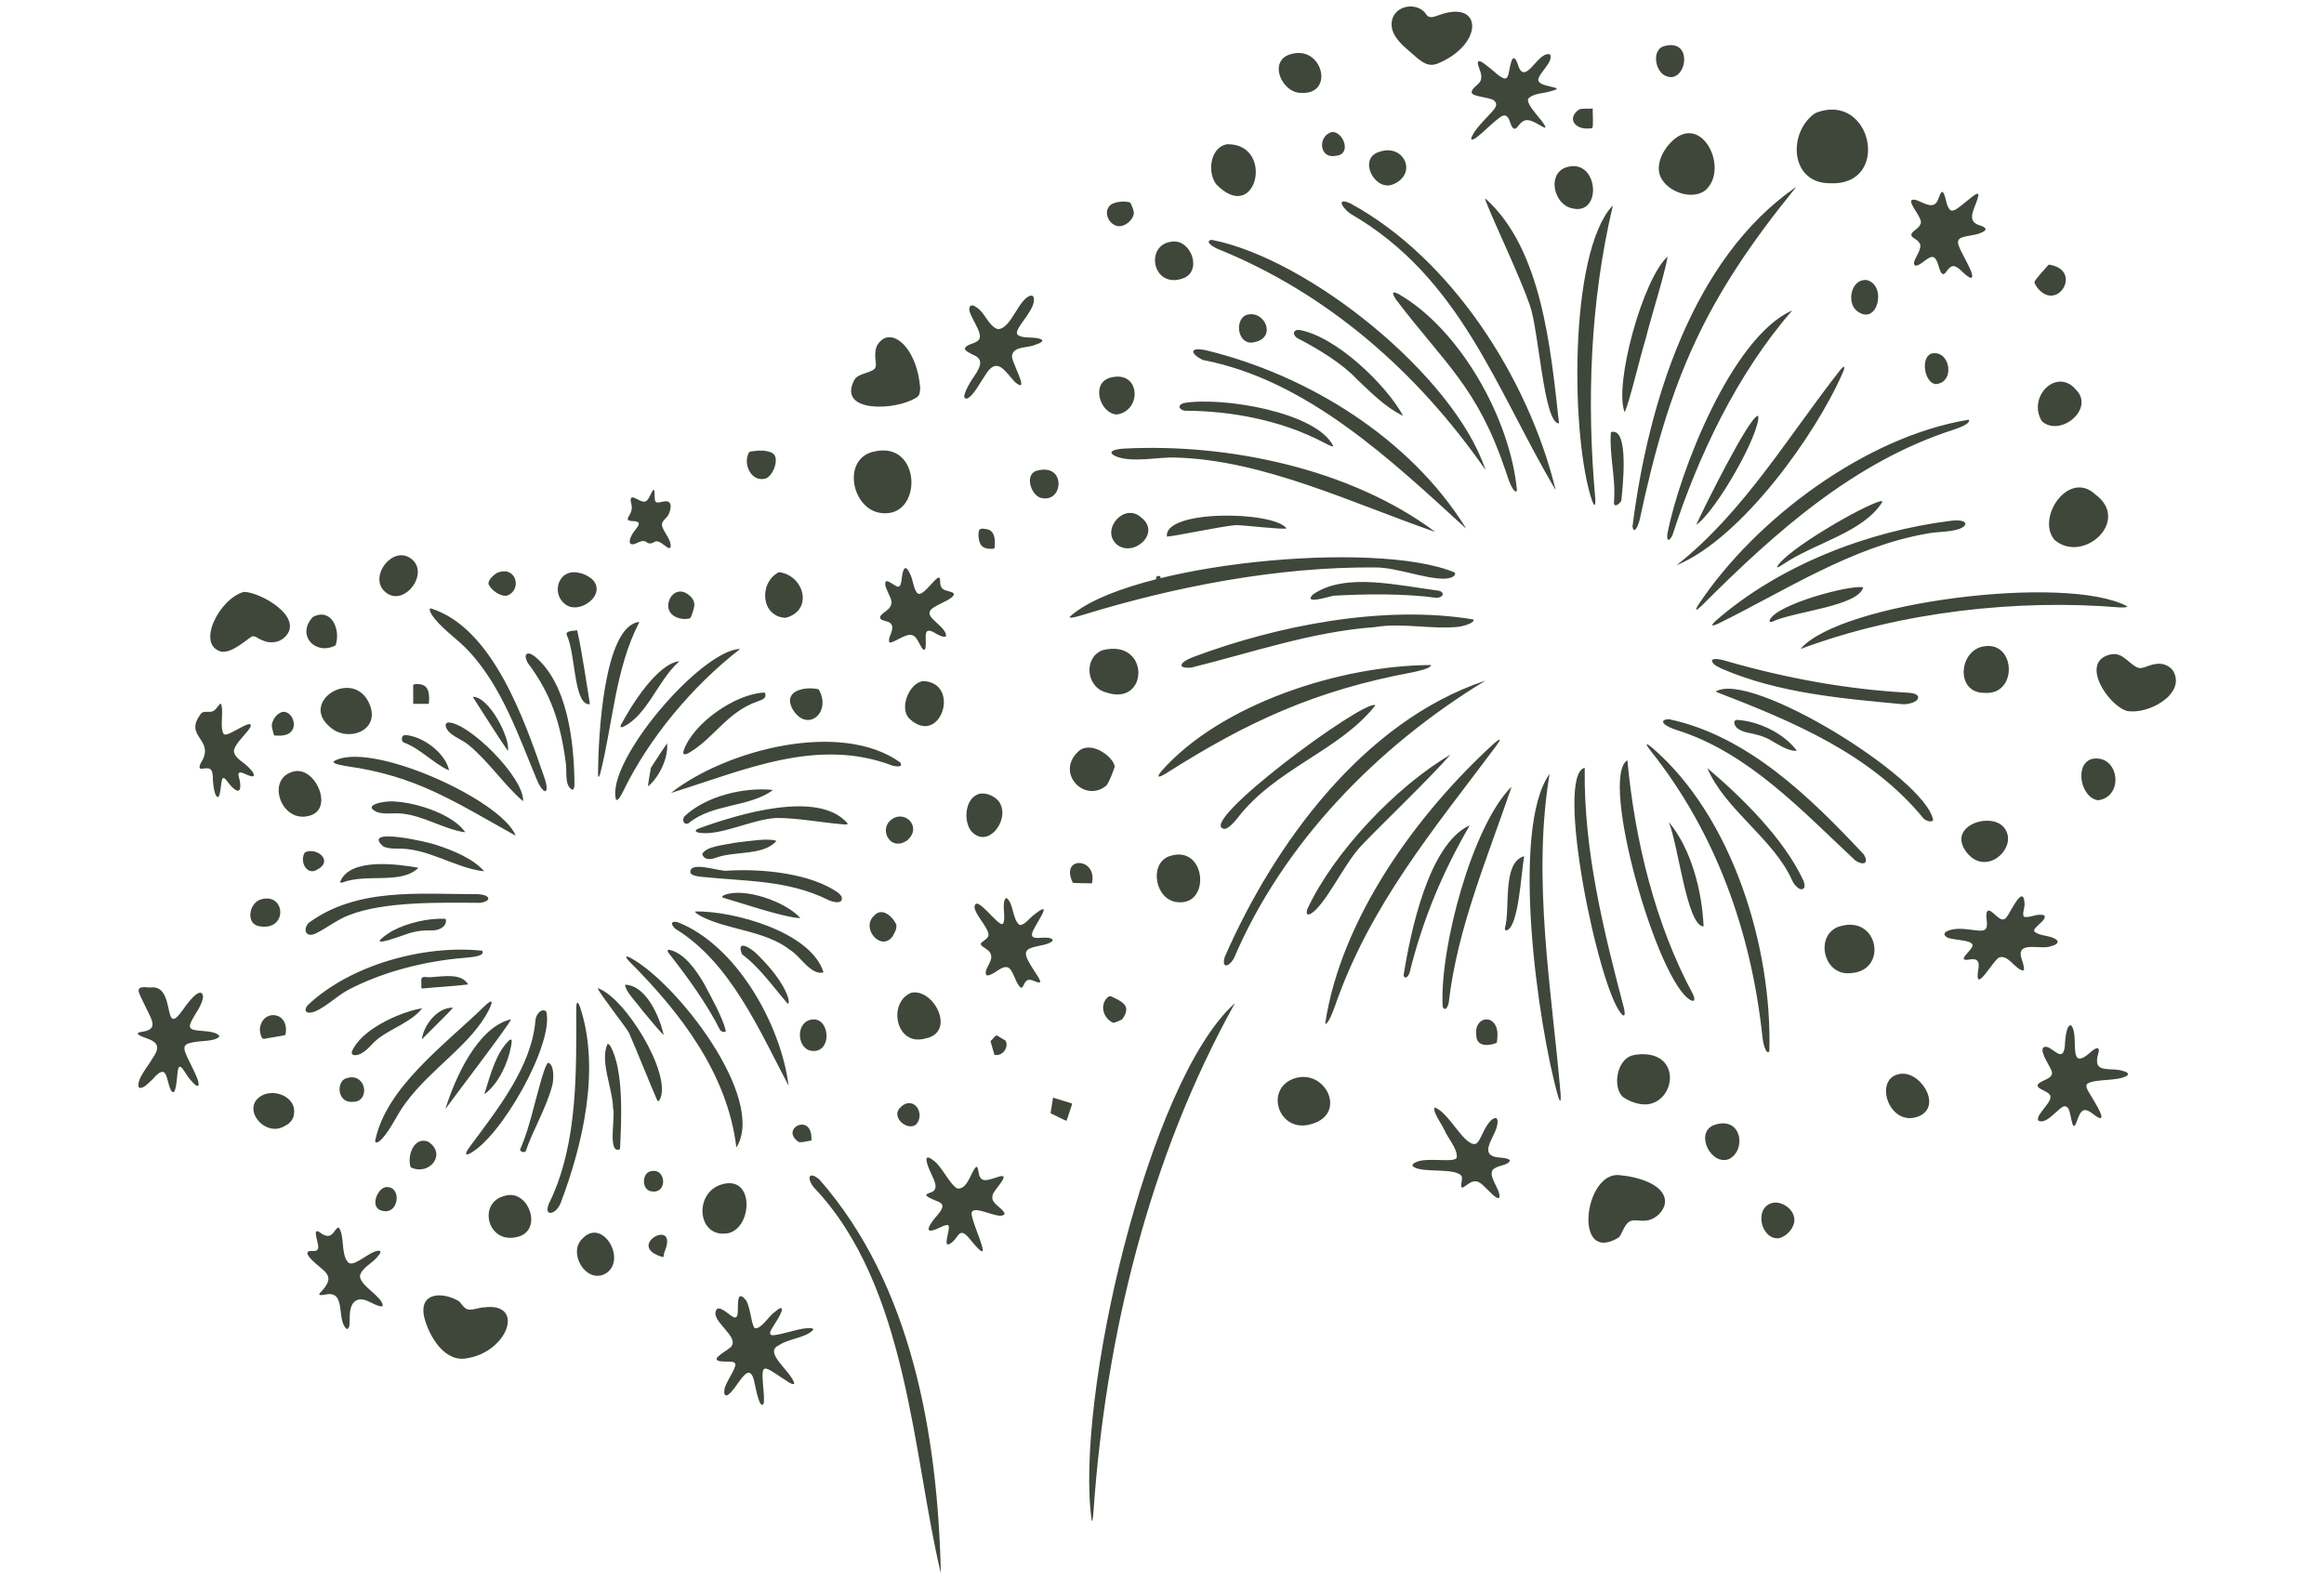 <svg xmlns="http://www.w3.org/2000/svg" xmlns:xlink="http://www.w3.org/1999/xlink" width="563" zoomAndPan="magnify" viewBox="0 0 422.25 287.25" height="383" preserveAspectRatio="xMidYMid meet" version="1.2"><defs><clipPath id="e06e8344bd"><path d="M 25 1 L 396 1 L 396 285.754 L 25 285.754 Z M 25 1 "/></clipPath></defs><g id="67beaf63ab"><g style="fill:#3e473a;fill-opacity:1;"><g transform="translate(209.157, 106.045)"><path style="stroke:none" d="M 1.344 -1.391 C 1.664 -1.391 1.781 -1.234 1.688 -0.922 C 1.645 -0.805 1.598 -0.691 1.547 -0.578 C 1.492 -0.484 1.422 -0.422 1.328 -0.391 C 1.234 -0.367 1.133 -0.379 1.031 -0.422 C 0.945 -0.453 0.898 -0.516 0.891 -0.609 C 0.879 -0.742 0.883 -0.879 0.906 -1.016 C 0.926 -1.273 1.07 -1.398 1.344 -1.391 Z M 1.344 -1.391 "/></g></g><g clip-rule="nonzero" clip-path="url(#e06e8344bd)"><path style=" stroke:none;fill-rule:nonzero;fill:#3e473a;fill-opacity:1;" d="M 224.305 182.359 L 224.305 182.426 C 208.754 210.441 200.844 242.992 198.664 274.879 C 198.574 275.906 198.473 276.48 198.363 276.383 C 195.203 254.531 208.531 196.555 224.305 182.359 Z M 147.832 215.742 C 165 233.66 165.883 264.848 170.918 285.77 L 170.941 285.746 C 170.355 260.859 165.66 233.418 148.859 214.324 C 147.023 212.781 146.48 213.965 147.84 215.742 Z M 196.805 111.723 C 213.527 106.582 232.238 102.953 249.992 103.117 C 253.781 103.145 258.785 105.156 262.324 105.164 C 263.719 105.137 264.512 104.637 264.363 104.145 L 264.328 104.043 C 250.016 97.977 204.891 102.375 194.316 112.125 C 194.426 112.48 196.152 111.906 196.805 111.723 Z M 332.52 33.301 C 343.672 33.809 340.164 16.617 330.008 20.48 L 329.742 20.605 C 324.785 24.086 325.203 33.34 332.512 33.301 Z M 269.77 123.723 C 247.73 131.125 231.539 153.277 222.523 173.906 C 221.926 175.934 223.176 175.852 224.168 174.199 C 233.082 153.242 250.25 135.641 269.785 123.75 L 269.785 123.723 Z M 221.047 45.148 C 241.109 53.211 257.41 67.465 269.82 85.277 L 269.871 85.293 C 264.152 68.266 237.816 47.02 220.113 43.574 C 218.996 43.832 219.938 44.574 221.047 45.148 Z M 87.902 237.574 C 86.949 237.625 85.715 238.184 84.906 237.918 C 84.32 237.715 83.945 237.051 83.52 236.598 L 83.355 236.441 C 80.406 234.68 76.027 234.805 77.086 239.395 C 77.973 242.859 80.816 247.73 84.988 246.797 C 92.402 245.527 95.438 236.566 87.895 237.582 Z M 245.324 38.816 C 265.371 50.359 271.773 70.688 282.59 88.957 L 282.629 88.957 C 277.641 68.633 263.629 46.859 245.301 36.938 C 242.945 35.895 243.59 37.496 245.324 38.816 Z M 201.945 82.238 C 201.902 82.648 203.082 83.18 204.5 83.383 C 207.402 83.766 210.734 83.062 213.605 83.148 C 229.512 83.574 245.711 91.453 260.664 96.625 L 260.68 96.594 C 245.367 85.199 223.219 80.527 204.223 81.52 C 203.547 81.562 201.988 81.695 201.945 82.238 Z M 297.895 94.547 C 303.395 68.633 309.797 54.363 326.277 34.074 L 326.277 34.016 C 307.434 47.043 299.414 73.457 296.609 95.684 C 296.852 97.035 297.469 96 297.895 94.547 Z M 218.586 65.422 C 237.562 69.059 252.93 83.781 266.324 96.008 L 266.34 95.973 C 256.285 79.699 237.688 68.199 219.336 63.703 C 218.629 63.527 217.086 63.25 216.832 63.77 C 216.633 64.145 217.395 64.887 218.586 65.422 Z M 294.305 213.547 C 287.789 212.754 285.762 229.957 294.098 224.883 L 294.289 224.68 C 294.98 223.605 295.348 221.793 296.852 221.77 C 297.754 221.711 298.805 222.07 300.031 221.566 C 301.359 221.043 302.602 219.59 302.508 218.238 C 302.434 215.176 297.359 213.805 294.297 213.555 Z M 146.445 241.371 C 144.594 241.555 142.281 242.488 140.414 242.648 C 139.246 242.523 140.43 241.238 141.031 240.152 C 141.633 239.211 142.117 238.242 142.074 237.883 C 141.891 237.359 141.129 238.152 140.754 238.426 C 139.719 239.094 138.301 241.582 137.156 241.363 L 137.059 241.281 C 136.398 240.285 136.309 236.934 135.297 235.996 C 133.602 234.195 134.262 238.207 133.961 239.02 C 133.719 239.762 133.16 239.336 132.324 238.703 C 131.551 238.094 130.723 237.582 130.305 237.84 C 128.52 239.887 134.871 242.992 132.66 244.895 C 131.551 245.82 128.227 247.414 131.832 247.422 C 132.434 247.48 133.32 247.266 133.621 247.863 C 133.668 248.965 131.551 251.527 131.609 252.73 C 131.551 253.148 131.59 253.641 132.066 253.566 C 133.879 252.855 136.156 246.039 137.176 251.66 C 137.316 252.355 138.059 256.152 138.695 255.133 C 139.137 254.348 138.16 249.594 138.742 248.84 C 138.977 248.582 139.285 248.715 139.621 248.848 C 140.422 249.234 141.312 249.895 142.133 250.426 C 142.734 250.742 144 251.863 144.32 251.41 C 143.777 249.168 138.609 245.785 141.508 244.469 C 143.199 243.25 146.539 243.117 147.773 241.613 C 147.699 241.281 147.238 241.34 146.457 241.379 Z M 299.906 136.426 C 311.863 151.465 318.191 169.492 320.211 188.352 C 320.312 189.203 320.469 190.148 320.828 190.824 C 321.035 191.098 321.078 191.297 321.395 191.133 L 321.473 191.055 C 322.012 172.094 314.785 148.445 300.199 135.891 C 298.848 134.789 298.945 135.191 299.906 136.426 Z M 281.539 140.75 L 281.512 140.672 C 274.426 150.715 279.383 186.148 283.082 199.191 C 283.5 200.504 283.633 200.18 283.547 198.758 C 281.961 180.191 278.34 159.887 281.527 140.75 Z M 271.473 135.082 C 257.316 147.977 243.648 166.953 240.77 186.023 L 240.828 186.051 C 241.43 185.941 242.164 183.82 242.504 182.961 C 248.863 164.477 260.547 150.672 271.805 135.598 C 272.742 134.312 272.789 133.957 271.473 135.082 Z M 386.484 110.172 C 375.41 104.262 334.414 109.453 327.172 117.891 L 327.254 117.891 C 345.488 111.105 366.73 108.844 385.133 110.379 C 386.016 110.414 386.523 110.355 386.484 110.172 Z M 308.676 109.738 C 307.766 111.195 308.176 111.039 309.277 109.969 C 322.613 96.641 336.844 83.922 354.969 78.074 C 355.746 77.824 358.051 77.004 357.734 76.336 L 357.664 76.277 C 339.09 79.309 319.043 94.195 308.684 109.746 Z M 257.629 10.656 C 259.129 11.852 260.113 12.125 261.699 11.34 C 269.594 7.77 269.242 0 261.656 2.672 C 260.449 3.07 259.648 3.555 258.961 2.379 L 258.805 2.188 C 256.941 0.301 253.289 1.152 252.879 3.879 C 252.426 6.801 255.691 8.871 257.617 10.656 Z M 166.559 72.207 C 167.16 71.855 167.137 71.129 167.195 70.527 C 167.043 68.77 166.727 67.191 166.008 65.473 C 164.414 61.691 161.25 59.762 159.398 62.699 C 158.973 63.484 158.949 64.719 159.141 66.055 C 159.164 66.441 159.117 66.758 158.922 67 C 158.23 67.75 156.027 67.891 155.387 68.809 L 155.234 69.02 C 151.98 75.102 162.914 74.66 166.551 72.199 Z M 385.965 194.688 C 383.43 193.734 379.922 195.48 381.324 191.121 C 381.441 190.148 380.852 190.422 380.184 190.906 C 375.41 195.312 377.855 188.504 376.41 186.457 L 376.32 186.375 C 376.078 186.215 375.91 186.418 375.766 186.656 C 375.434 187.227 375.234 188.562 375.184 189.738 C 375.117 190.938 374.84 191.707 374.242 191.539 C 373.34 191.406 372.035 189.645 371.188 190.422 C 370.676 191.375 372.664 193.992 372.828 194.828 C 372.957 195.906 371.52 196.156 370.801 196.633 C 368.984 197.617 371.828 198.109 372.363 198.867 C 373.449 199.938 369.699 202.566 370.344 203.625 C 371.453 204.258 372.812 202.723 373.766 201.938 C 374.551 201.188 375.148 200.754 375.594 201.223 C 376.309 201.512 376.387 206.012 377.18 204.176 C 377.469 203.523 377.688 202.547 378.203 202.004 C 378.746 201.371 379.633 201.898 380.465 202.555 C 381.801 203.633 382.094 203.215 381.566 202.105 C 381.043 200.871 380.023 199.367 379.398 198.266 C 379.055 197.633 378.957 197.199 379.273 196.922 C 380.727 195.988 384.707 196.547 386.449 195.48 C 386.934 195.121 386.375 194.805 385.965 194.68 Z M 214.688 121.004 C 214.812 121.285 215.508 121.402 216.449 121.312 C 227.523 118.582 238.297 114.801 249.758 113.961 C 254.797 113.109 260.039 114.434 265.09 113.895 C 266.582 113.641 267.852 113.066 267.727 112.648 L 267.691 112.566 C 251.375 109.844 231.965 113.699 216.773 119.402 C 216.082 119.684 214.504 120.352 214.688 120.996 Z M 40.324 118.441 C 42.203 118.598 44.43 116.523 45.773 115.652 C 46.465 115.488 46.824 116.07 47.801 116.406 C 48.93 116.922 50.555 116.84 51.566 115.938 L 51.801 115.73 C 55.336 112.141 47.277 107.551 44.289 107.559 C 39.805 108.809 35.492 117.332 40.324 118.441 Z M 394.93 122.07 C 394.488 121.305 393.609 120.754 392.727 120.645 C 391.047 120.41 389.703 121.496 388.703 121.402 C 387.066 121.043 385.84 118.523 383.703 118.891 L 383.414 118.934 C 377.77 120.277 383.035 128.195 386.434 129.191 C 390.238 129.926 397.098 126.203 394.93 122.078 Z M 372.504 171.977 C 373.746 171.719 374.492 171.07 373.121 170.469 C 372.105 169.977 370.535 170.051 369.668 169.309 C 369.324 168.934 370.035 168.422 370.734 167.73 C 371.777 166.805 371.812 166.188 370.711 166.227 C 369.844 166.16 368.539 166.844 367.754 166.594 L 367.672 166.52 C 367.438 165.793 367.871 165.109 367.848 164.207 C 367.656 160.461 365.293 165.785 364.633 166.594 C 363.559 168.23 362.141 165.242 361.195 165.484 C 360.613 165.926 361.078 167.305 361.004 168.016 C 361.004 169.301 360.043 169.215 358.441 168.992 C 356.73 168.766 355.07 168.582 353.75 169.223 C 353.234 169.457 353.125 169.883 353.566 170.184 C 354.117 170.918 358.527 170.66 358.391 171.828 C 358.301 172.746 355.254 174.801 357.809 174.363 C 359.293 174.09 359.762 174.691 359.41 176.344 C 358.699 181.051 362.305 174.105 363.348 173.949 C 364.934 173.582 366.035 175.977 367.473 176.352 C 367.949 176.434 367.723 175.551 367.406 174.539 C 365.988 170.785 370.609 172.629 372.504 171.988 Z M 289.281 91.035 C 289.707 92.129 289.918 91.977 289.848 90.602 C 288.246 72.883 288.93 54.781 293.02 37.457 L 292.996 37.371 C 284.977 45.918 285.395 79.758 289.281 91.035 Z M 260.016 120.91 L 259.988 120.852 C 243.59 120.887 221.809 127.906 211.016 140.133 C 210.059 141.324 210.457 141.375 211.758 140.605 C 226.633 131.152 238.984 125.453 256.684 122.164 C 257.602 121.953 259.82 121.512 260.016 120.902 Z M 35.125 187.125 C 33.941 186.758 34.676 185.73 35.523 184.246 C 36.328 183.055 36.938 181.699 36.887 180.977 C 36.441 178.953 33.715 182.777 33.172 183.578 C 29.359 188.938 32.137 178.812 27.328 179.449 L 27.121 179.449 C 24.125 179.098 25.219 180.297 26.363 182.785 C 27.664 185.48 28.922 187.141 25.551 187.535 C 24.375 187.793 25.336 188.195 26.746 188.727 C 29.215 189.555 28.789 190.789 27.637 192.434 C 26.871 193.844 24.785 196.09 25.203 197.598 C 25.945 198 26.797 196.965 27.789 196.062 C 30.395 193.016 30.176 196.09 30.969 197.949 C 31.996 199.969 32.152 195.613 32.254 194.953 C 32.504 192.199 33.672 195.305 34.59 196.215 C 35.309 197.039 35.941 197.715 36.094 197.09 C 36.211 195.914 33.641 191.891 33.516 190.68 C 33.363 189.723 34.34 189.539 35.168 189.395 C 36.434 189.094 39.098 189.312 39.891 188.32 C 39.141 187.176 36.395 187.492 35.125 187.117 Z M 158.773 82.07 L 158.473 82.137 C 152.988 83.672 154.801 92.469 159.957 93.203 C 167.738 94.414 167.586 79.918 158.773 82.07 Z M 348.887 40.77 C 348.734 41.637 346.543 42.262 347.527 43.121 C 348.043 43.488 348.754 43.832 348.895 44.531 C 349.094 45.543 347.543 47.305 347.77 48.012 C 347.918 48.262 348.07 48.355 348.395 48.211 C 349.488 47.879 351.098 45.668 351.781 47.262 C 352.273 47.785 352.492 50.668 353.492 49.555 C 354.688 47.77 355.254 48.129 356.855 49.68 C 357.59 50.348 358.215 50.715 358.316 50.332 C 358.609 49.297 355.672 45.09 355.754 44.031 C 355.789 43.281 356.379 43.148 357.215 42.945 C 358.309 42.711 359.719 42.621 360.629 41.91 C 360.988 41.57 360.57 41.27 359.945 41.027 C 357.047 40.309 358.75 38.031 359.285 36.18 C 359.844 34.477 358.895 35.293 357.406 36.488 C 356.223 37.445 355.113 38.457 354.527 38.246 L 354.379 38.18 C 353.586 37.539 353.617 35.969 353.125 35.086 C 352.816 34.508 352.543 35.168 352.215 36.043 C 351.457 38.398 349.539 36.77 348 36.305 C 345.566 35.93 349.789 39.793 348.895 40.762 Z M 355.812 96.176 C 356.746 95.859 357.258 95.383 357.047 95.031 L 356.98 94.941 C 356.555 94.473 355.164 94.531 354.371 94.648 C 339.297 96.535 323.258 102.758 311.758 112.789 C 310.648 113.816 311.023 113.875 312.34 113.25 C 324.316 107.359 336.418 99.371 350.012 96.984 C 351.906 96.594 353.992 96.734 355.812 96.168 Z M 186.863 172.488 C 187.848 171.871 189.734 171.887 190.797 171.285 C 191.055 171.125 191.363 170.977 191.238 170.711 C 190.188 169.832 187.113 171.219 187.539 169.582 C 187.723 168.441 191.773 163.172 188.082 166.07 C 187.016 166.855 186.379 167.898 185.414 168.098 L 185.27 168.082 C 184.07 167.27 184.145 164.758 183.27 163.582 C 183.094 163.34 182.918 163.098 182.684 163.289 C 181.934 164.273 182.875 166.945 182.207 167.879 C 181.398 168.547 177.234 162.207 177.059 164.875 C 177.141 166.102 179.328 168.332 179.562 169.598 C 179.855 170.566 178.492 170.926 178.176 171.492 C 178.27 171.969 178.852 172.16 179.227 172.488 C 180.078 173.004 180.363 173.848 179.871 174.789 C 179.629 175.523 178.793 176.453 179.219 177.195 C 179.445 177.371 180.004 177.152 180.664 176.762 C 183.176 174.992 183.492 175.516 184.629 178.262 C 186.215 181.383 185.586 177.477 187.406 178.105 C 187.918 178.18 188.469 178.656 188.969 178.496 C 189.359 178.219 186.922 175.293 186.473 173.781 C 186.305 173.203 186.422 172.789 186.863 172.496 Z M 373.266 98.07 L 373.438 98.234 C 378.605 102.391 387.152 94.648 380.742 89.883 C 375.918 85.266 369.902 94.047 373.266 98.078 Z M 267.383 16.867 C 267.633 17.559 270.43 17.66 271.348 18.184 C 272.605 19.094 271.188 20.113 270.152 21.324 C 268.992 22.551 267.867 23.742 267.352 24.988 C 267.234 25.328 267.352 25.395 267.59 25.355 C 268.5 25.172 271.73 21.625 272.977 21.062 C 273.352 20.906 273.66 20.973 273.91 21.281 C 274.434 21.742 274.57 23.934 275.52 23.27 C 275.961 22.801 276.355 22.117 277.031 21.898 C 278.258 21.398 280.668 23.566 280.793 23.152 C 280.719 22.207 277.238 19.16 277.648 17.969 C 278.543 16.91 280.57 16.992 281.812 16.559 C 285.27 15.672 278.832 16.016 279.543 14.238 C 279.828 13.145 282.23 11.141 281.652 9.949 L 281.57 9.871 C 279.336 9.262 277.004 16.148 275.711 11.508 C 275.395 10.641 275.027 10.266 274.695 10.906 C 273.699 13.695 274.66 15.914 271.023 12.625 C 269.77 11.652 268.477 10.457 268.508 11.543 C 268.652 12.402 269.312 13.41 269.102 14.32 C 268.984 15.414 267.34 15.805 267.406 16.859 Z M 311.75 125.652 L 311.809 125.727 C 325.77 131.117 339.93 137 349.547 148.801 C 350.363 149.371 351.023 149.395 351.238 149.027 C 349.938 141.441 318.074 121.762 311.75 125.66 Z M 302.066 32.766 C 303.629 35.117 307.785 36.379 309.996 34.461 L 310.156 34.285 C 314.059 30.18 308.984 20.273 303.578 25.879 C 301.867 27.617 300.516 30.594 302.066 32.766 Z M 181.742 219.555 C 180.93 218.797 180.031 218.246 180.355 217.227 C 180.289 216.512 183.645 213.379 181.781 213.746 C 180.914 213.941 179.895 214.457 178.953 214.449 C 178.184 214.434 177.918 213.773 177.809 213.098 C 177.691 212.355 177.586 211.785 177.25 212.152 C 176.301 213.266 175.789 216.051 174.039 215.992 L 173.871 215.934 C 172.477 215.117 170.992 211.727 169.523 210.828 C 167.711 209.398 168.254 211.344 169.223 213.34 C 169.797 214.598 170.664 216.219 169.062 216.711 C 168.781 216.852 168.219 216.918 168.297 217.262 C 170.105 218.762 172.887 218.027 169.957 221.234 C 168.996 222.41 167.93 223.988 169.555 223.555 C 170.367 223.344 171.25 222.703 172.086 222.602 C 173.086 222.492 171.301 226.258 172.293 226.148 C 174.289 225.434 173.988 222.359 176.301 225.266 C 180.891 230.957 177.141 223.672 176.598 220.992 C 175.906 218.371 180.891 221.402 182.156 220.859 C 182.844 220.684 182.426 220.164 181.758 219.566 Z M 302.227 131.336 L 302.301 131.453 C 302.652 131.938 303.969 132.453 304.77 132.703 C 317.742 136.801 327.547 147.469 337.078 156.348 C 338.57 157.375 339.648 156.863 338.613 155.246 C 328.883 144.855 317.508 133.707 303.262 130.699 C 302.434 130.699 302.008 130.969 302.227 131.336 Z M 295.105 183.379 C 291.352 169.148 287.723 154.492 287.93 139.656 L 287.887 139.531 C 282.48 141.031 290.359 179.355 294.555 184.195 C 295.125 184.871 295.316 184.547 295.098 183.379 Z M 295.691 138.277 L 295.641 138.172 C 290.559 141.426 301.148 178.555 307.176 181.742 C 307.926 182.125 308 181.668 307.617 180.707 C 300.75 167.996 297.043 152.707 295.691 138.27 Z M 272.074 204.152 C 272.289 202.539 271.082 203.223 270.512 204.043 C 269.504 205.277 268.953 207.297 268.285 207.766 L 268.141 207.848 C 266.074 208.465 263.16 201.93 260.648 201.262 C 260.281 202.039 261.883 204.168 262.418 205.309 C 263.043 206.836 264.98 208.906 264.652 210.418 C 264.043 211.379 259.129 210.199 257.191 211.227 C 256.867 211.379 256.449 211.66 256.75 211.988 C 258.461 213.23 263.961 212.152 265.48 213.598 C 265.914 214.207 265.215 215.344 265.621 215.836 C 266.18 215.711 266.914 214.875 267.582 214.734 C 268.184 214.523 268.77 214.809 269.242 215.191 C 270.363 216.203 271.98 218.098 272.367 217.672 C 272.984 216.445 269.754 213.273 271.574 212.305 C 272.309 211.762 274.051 211.754 274.359 210.859 C 273.785 210.242 272.066 210.477 271.238 210.102 C 268.992 209.156 271.949 206.16 272.066 204.152 Z M 65.387 231.926 C 65.645 230.406 67.664 229.562 68.547 228.418 C 69.109 227.793 69.457 227.219 68.664 227.285 C 66.906 227.527 64.184 230.473 63.207 229.348 C 61.891 227.828 62.664 224.504 61.539 223.062 L 61.445 223.062 C 60.988 223.262 60.703 224.004 60.27 224.312 C 59.711 224.84 58.875 224.531 58.266 224.055 C 56.297 222.602 58.301 226.426 57.707 227.074 C 57.355 227.535 56.531 227.199 56.055 227.402 C 55.578 227.727 56.039 228.195 56.312 228.586 C 58.684 231.215 61.488 231.539 58.102 234.996 C 57.758 235.504 58.441 235.348 59.344 235.211 C 62.992 234.594 61.047 240.152 63.059 241.531 C 63.676 241.273 63.465 240.254 63.543 239.652 C 63.508 237.59 63.992 236.59 64.945 236.223 C 66.211 235.781 67.473 236.875 68.707 237.273 C 69.176 237.434 69.484 237.434 69.551 237.273 C 69.434 235.57 65.578 233.777 65.395 231.949 Z M 334.273 67.34 C 324.883 79.301 316.805 93.086 304.695 102.652 L 304.68 102.691 C 316.379 97.828 329.859 79.133 334.84 67.656 C 335.324 66.449 335.125 66.324 334.266 67.332 Z M 275.562 89.238 L 275.621 89.156 C 274.445 76.195 265.32 59.863 254.098 53.422 C 252.82 52.77 252.91 53.363 253.672 54.473 C 262.652 66.281 268.402 70.297 273.566 85.586 C 273.984 86.82 274.336 88.105 275.012 89.023 C 275.234 89.23 275.285 89.406 275.555 89.238 Z M 302.945 97.027 C 302.809 98.312 303.246 98.527 303.871 97.242 C 308.527 82.84 315.621 67.941 325.559 56.5 L 325.559 56.441 C 314.652 61.332 305.148 85.633 302.945 97.027 Z M 166.711 107.809 L 166.594 107.707 C 165.926 106.789 165.918 105.512 165.418 104.438 C 164.238 101.699 163.914 104.312 163.773 105.59 C 163.68 105.973 163.629 106.633 163.121 106.625 C 162.547 106.488 161.145 105.203 160.883 105.746 C 160.711 106.457 161.094 106.992 161.352 107.676 C 161.852 108.852 162.402 109.543 161.492 110.598 C 161.066 111.07 160.008 111.613 159.91 112.141 C 159.809 112.707 160.852 112.809 161.293 112.984 C 161.961 113.184 162.246 113.734 162.07 114.445 C 161.984 115.16 161.367 115.945 161.562 116.672 C 161.91 117.215 164.559 115.004 165.676 115.41 C 166.344 115.547 166.742 116.363 167.16 117.148 C 167.602 118.039 168.02 118.406 168.152 117.73 C 168.445 115.953 167.379 113.383 170.297 115.277 C 171.051 115.68 171.758 115.871 171.883 115.57 C 171.949 114.484 170.258 113.332 169.531 112.551 C 169.113 112.125 168.73 111.656 168.945 111.09 C 169.305 110.188 171.934 109.41 172.918 108.543 C 173.246 108.285 173.52 107.91 173.07 107.676 C 172.617 107.457 171.934 107.398 171.469 107.125 C 170.891 106.832 170.789 106.074 170.809 105.488 C 170.809 103.301 167.812 108.762 166.711 107.809 Z M 122.02 144.055 C 135.207 139.98 148.457 133.898 162.18 139.137 C 163.246 139.398 164.098 139.328 163.539 138.527 C 152.707 130.824 132 136.242 121.984 144.027 Z M 269.879 36.078 C 269.836 36.137 269.863 36.297 269.961 36.57 C 271.547 40.637 276.086 50.09 277.941 55.414 C 279.586 59.848 280.461 76.848 283.215 76.945 L 283.25 76.848 C 281.754 63.367 280.137 45.215 269.879 36.078 Z M 274.602 142.992 C 267.551 150.012 261.559 172.102 262.117 182.918 C 262.434 183.738 262.941 183.336 263.211 182.293 C 264.754 168.707 270.262 155.887 274.617 143.051 L 274.594 143.004 Z M 175.789 72.422 C 177.102 71.562 177.918 69.754 178.984 68.219 C 181.223 64.461 182.707 67.727 184.477 69.484 C 187.383 71.832 183.508 65.414 183.887 64.562 C 184.195 62.875 186.773 63.27 188.074 62.66 C 189.051 62.359 189.609 62 189.293 61.742 C 188.168 61.016 185.84 61.699 184.863 60.797 L 184.785 60.664 C 184.418 59.637 187.617 56.773 187.84 54.754 C 187.934 54.262 187.84 53.613 187.23 53.73 C 184.996 54.348 183.703 59.863 181.258 59.805 C 179.613 59.23 178.961 56.875 177.559 55.941 C 176.875 55.43 176.332 55.281 176.141 55.883 C 175.68 57.043 178.961 60.723 177.793 61.789 C 177.227 62.5 175.574 62.492 175.289 63.359 C 175.406 63.828 176.23 64.152 176.715 64.43 C 178.734 65.238 178.301 66.473 176.934 68.477 C 176.215 69.484 174.223 72.797 175.781 72.398 Z M 45.363 139.656 C 44.531 138.578 42.586 137.879 42.492 136.449 C 42.734 134.855 45.398 132.863 45.566 131.887 C 45.598 131.191 44.504 131.836 43.312 132.438 C 42.066 133.121 40.992 133.762 40.633 133.363 C 39.855 132.137 40.75 128.973 40.105 127.855 L 40.031 127.871 C 39.789 128.023 39.281 128.941 38.762 129.199 C 37.969 129.633 36.867 128.941 36.367 129.898 C 33.379 133.996 39.238 134.371 36.492 138.629 C 36.168 139.297 36.008 139.898 37.027 139.656 C 37.613 139.555 38.277 139.562 38.496 140.141 C 38.598 140.434 38.645 140.801 38.672 141.109 C 38.656 142.441 38.945 144.371 39.406 144.762 C 40.098 145.438 40.105 141.891 40.414 141.5 C 40.566 141.258 40.801 141.375 41.082 141.727 C 41.449 142.191 41.902 142.82 42.367 143.211 C 44.039 144.723 43.738 142.234 43.402 141.25 C 43.012 139.848 44.137 140.465 45.004 140.848 C 46.758 141.59 46.125 140.375 45.363 139.656 Z M 133.836 208.465 C 139.246 199.52 122.953 178.531 114.508 174.039 C 113.613 173.598 113.547 173.84 114.293 174.672 C 123.656 183.996 132.16 195.137 133.777 208.406 L 133.844 208.465 Z M 345.648 127.953 C 346.59 128.082 348.762 127.547 348.477 126.562 L 348.41 126.445 C 348.094 125.953 346.926 125.875 346.215 125.852 C 335.223 125.211 324.316 123.191 313.742 120.145 C 313.016 119.926 311.398 119.477 311.039 119.992 C 311.105 120.805 312.148 121.152 312.832 121.52 C 323.133 125.969 334.648 126.93 345.656 127.965 Z M 296.477 191.816 C 293.812 192.66 292.996 197.297 294.715 199.191 L 294.891 199.352 C 296.402 200.402 298.645 201.098 300.332 200.438 C 303.262 199.402 304.461 195.27 302.336 192.977 C 300.934 191.516 298.504 191.297 296.469 191.816 Z M 85.297 118.449 C 91.281 125.008 94.18 133.648 97.523 141.641 C 97.816 142.359 98.176 143.078 98.66 143.562 C 98.895 143.719 98.961 143.887 99.211 143.688 L 99.262 143.594 C 99.453 143.168 99.184 142.066 98.953 141.441 C 95.262 130.727 89.496 113.984 78.188 110.531 C 77.902 110.762 78.27 111.562 78.988 112.449 C 80.785 114.652 83.395 116.355 85.289 118.449 Z M 105.387 183.012 C 104.992 181.91 104.742 181.91 104.703 183.094 C 104.703 194.562 105.035 207.523 99.977 218.223 C 99.402 219.141 99.012 221.023 100.629 220.199 L 100.805 220.082 C 101.215 219.781 101.574 219.281 101.84 218.688 C 105.938 207.871 109.102 194.219 105.395 183.012 Z M 143.273 197.215 C 141.848 186.141 133.82 171.762 123.129 167.578 C 121.977 167.281 121.734 167.898 122.695 168.773 C 132.676 174.855 137.91 187.102 143.242 197.223 L 143.285 197.223 Z M 93.688 151.816 C 90.949 145.18 66.895 134.406 60.586 138.379 C 60.586 138.895 62.215 139.062 62.883 139.215 C 75.508 140.965 82.234 145.473 93.578 151.797 Z M 111.945 145.348 C 112.398 145.547 112.922 144.328 113.207 143.828 C 117.879 134.164 125.758 124.719 134.387 118 L 134.414 117.922 C 127.184 118.273 109.934 138.555 111.938 145.348 Z M 235.117 195.988 L 234.82 196.098 C 229.66 198.293 232.574 206.172 238.406 204.219 C 244.816 202.34 240.801 194.07 235.117 195.988 Z M 334.25 168.348 L 333.965 168.43 C 329.707 170.141 331.352 177.254 336.086 176.844 C 343.18 176.602 341.344 166.137 334.25 168.348 Z M 57.242 183.805 C 59.492 182.82 61.406 180.793 63.582 179.715 C 69.785 176.527 77.336 174.617 84.523 174.047 C 85.273 173.949 88.121 173.855 87.66 172.836 L 87.551 172.754 C 76.961 171.66 63.641 175.34 55.906 182.668 C 54.969 183.871 55.871 184.348 57.242 183.797 Z M 237.582 165.078 C 236.98 166.812 238.191 166.27 239.309 165.066 C 242.004 162.156 244.684 156.332 247.57 153.441 C 250.559 150.27 259.531 141.691 263.504 137.168 L 263.426 137.203 C 253.703 142.918 242.406 154.793 237.582 165.086 Z M 223.094 26.215 L 222.816 26.23 C 219.863 26.883 219.312 31.328 221 33.508 C 228.293 40.992 231.664 26.238 223.094 26.207 Z M 59.734 131.91 L 59.953 132.109 C 63.016 134.906 68.914 132.973 67.273 128.289 C 64.676 121.145 54.477 127.18 59.734 131.91 Z M 200.352 118.156 L 200.133 118.223 C 196.828 119.711 197.387 124.91 200.984 125.828 C 208.781 128.496 208.996 115.969 200.352 118.148 Z M 132.117 224.129 C 136.547 223.438 137.184 214.156 131.793 215.074 L 131.508 215.133 C 125.984 216.336 126.527 224.973 132.117 224.129 Z M 88.828 183.512 C 89.789 181.625 89.289 181.582 87.945 182.926 C 80.824 189.863 70.066 197.625 68.148 207.398 L 68.199 207.504 C 68.355 207.766 68.789 207.582 69.359 206.996 C 71.07 205.168 72.164 202.406 73.723 200.395 C 78.281 194.176 85.699 189.754 88.828 183.512 Z M 222.516 150.629 C 223.211 150.57 224.219 149.453 224.785 148.734 C 231.695 139.672 243.281 136.5 249.832 128.254 L 249.883 128.156 C 247.98 126.895 216.707 150.012 222.508 150.629 Z M 360.387 117.457 L 360.121 117.516 C 355.812 118.559 355.363 126.012 360.637 125.91 C 366.672 126.328 366.27 116.387 360.387 117.465 Z M 57.316 169.648 C 59.184 168.781 61.406 167.004 63.492 166.277 C 69.777 163.793 80.117 164.008 87.043 164.059 C 87.652 164.082 89.121 163.664 88.613 163.031 L 88.504 162.93 C 88.078 162.574 87.086 162.465 86.398 162.48 C 76.137 162.508 64.91 161.238 56.07 167.715 C 54.922 169.008 55.656 170.426 57.324 169.656 Z M 212.484 155.586 L 212.227 155.672 C 208.703 157.273 210 163.598 213.906 163.934 C 220.105 164.676 219.16 153.309 212.484 155.586 Z M 165.699 180.375 L 165.492 180.434 C 161.234 182.262 162.777 190.246 168.129 188.711 C 173.73 187.652 169.781 179.68 165.691 180.383 Z M 152.914 163.574 C 153.074 162.891 152.758 162.691 152.305 162.246 C 147.34 158.684 138.434 157.832 132.234 158.215 C 130.781 158.477 125.156 156.254 125.434 158.625 L 125.531 158.75 C 125.926 159.152 126.816 159.27 127.453 159.336 C 135.262 160.168 143.023 159.867 150.336 163.465 C 151.062 163.832 152.555 164.301 152.914 163.566 Z M 153.992 149.68 L 153.973 149.594 C 148.75 143.578 134.562 147.785 126.895 150.57 C 125.832 151.047 126.742 151.324 127.379 151.371 C 131.215 151.758 136.531 148.953 140.945 148.645 C 144.527 148.578 149.543 149.512 152.824 149.762 C 153.598 149.855 154.008 149.871 154 149.68 Z M 85.199 209.699 C 90.988 206.887 100.723 189.598 99.254 183.812 L 99.129 183.719 C 98.176 183.188 97.281 184.555 97.273 185.566 C 96.516 193.895 90.465 201.496 85.441 208.273 C 85.133 208.699 84.062 210.133 85.199 209.699 Z M 56.023 148.285 C 60.664 147.309 57.625 139.855 53.879 140.113 L 53.625 140.141 C 48.152 141.148 50.93 149.535 56.012 148.285 Z M 344.773 195.254 L 344.531 195.32 C 340.523 196.781 343.496 205.012 348.719 202.816 C 353.086 200.863 348.594 194.035 344.773 195.254 Z M 371.02 76.578 C 374.355 79.441 380.5 74.395 377.312 70.953 L 377.121 70.738 C 373.633 66.738 368.25 72.191 371.02 76.586 Z M 356.465 151.766 C 355.973 153.434 357.383 155.445 358.859 156.23 C 362.488 158.109 366.738 153.141 363.934 150.18 L 363.766 150.012 C 361.82 148.328 357.309 149.18 356.457 151.766 Z M 215.031 73.258 C 213.961 73.602 214.098 74.383 215.246 74.637 C 223.734 74.652 232.949 76.395 240.602 80.461 C 241.07 80.684 241.812 81.129 242.188 81.121 L 242.262 81.094 C 239.285 74.859 221.934 72.031 215.031 73.25 Z M 202.527 139.387 C 202.562 137.887 198.73 134.633 196.203 136.316 C 191.504 140.172 196.906 146.066 200.969 142.793 L 201.109 142.637 C 201.609 141.883 202.203 140.316 202.527 139.387 Z M 109.043 140.625 C 111.371 131.461 111.754 121.621 116.117 113.133 L 116.102 113.023 C 109.641 113.809 108.699 134.141 108.656 140.5 C 108.668 141.215 108.758 141.523 109.043 140.617 Z M 92.125 217.211 L 91.852 217.27 C 86.523 218.445 88.629 226.516 94.344 224.672 C 98.52 223.312 96.09 216.445 92.117 217.211 Z M 114.793 94.68 C 116.879 94.699 115.969 95.574 115.102 96.719 C 114.449 97.617 113.832 99.348 115.418 98.805 C 116.059 98.562 116.594 98.168 117.219 98.371 C 117.797 98.777 118.172 98.93 118.855 98.496 C 119.707 97.996 120.625 99.129 121.277 99.48 C 121.867 99.855 121.918 99.289 121.836 98.879 C 121.684 97.742 120.375 96.391 120.266 95.375 C 120.234 94.773 120.836 94.379 121.285 93.812 C 121.828 93.012 122.43 90.844 120.766 91.109 C 120.191 91.176 119.539 91.426 119.258 91.27 L 119.125 91.168 C 118.707 90.832 119.266 87.828 118.371 89.539 C 118.039 90.184 117.703 91 117.254 91.125 C 116.227 91.508 113.957 88.84 114.758 91.82 C 114.898 92.586 114.602 93.305 114.191 93.922 C 113.891 94.391 114.098 94.664 114.801 94.68 Z M 149.535 176.727 L 149.609 176.625 C 147.238 169.281 133.168 165.492 126.301 165.629 C 126.199 165.836 126.969 166.262 127.234 166.422 C 132.043 169.016 139.012 169.023 143.633 172.68 C 145.41 173.781 147.324 177.211 149.535 176.734 Z M 295.207 74.902 C 296.277 72.289 297.77 65.637 298.988 61.633 C 300.113 57.125 302.293 50.457 303.012 46.617 C 298.547 50.484 293.195 69.91 295.176 74.867 Z M 102.789 138.547 C 103.066 140.023 102.465 142.836 104.02 143.512 L 104.117 143.469 C 104.277 143.359 104.359 143.043 104.375 142.602 C 104.328 135.016 103.184 124.391 97.301 119.402 C 96.891 119.051 96.156 118.566 95.723 118.832 C 95.238 119.117 95.68 120.02 95.871 120.445 C 100.18 126.137 101.84 131.484 102.789 138.539 Z M 310.211 139.57 C 313.309 147.031 322.348 152.531 325.617 159.992 C 325.945 160.738 327.039 162.055 327.715 161.438 L 327.797 161.312 C 328.004 160.969 327.773 160.254 327.578 159.836 C 324.008 152.316 316.641 145.047 310.223 139.582 Z M 266.957 150.012 C 259.57 153.477 256.285 169.289 255.016 177.262 C 255.238 177.98 255.816 177.586 256.109 176.762 C 258.453 167.223 262.074 158.516 266.992 150.07 Z M 167.754 123.766 C 165.184 124.039 163.305 128.738 165.234 130.602 L 165.449 130.793 C 170.957 135.559 174.613 124.109 167.754 123.758 Z M 236.445 16.883 C 242.59 17.219 240.27 8.012 234.426 9.871 L 234.141 9.957 C 230.438 11.434 233.039 16.941 236.438 16.883 Z M 284.668 30.379 L 284.398 30.461 C 281.07 31.781 282.355 37.164 285.609 37.848 C 291.242 39.293 290.441 28.641 284.66 30.379 Z M 142.734 112.266 C 147.75 111.004 146.223 104.695 141.664 103.988 L 141.414 104.027 C 137.785 106.023 138.316 112.105 142.734 112.266 Z M 242.113 108.293 L 242.363 108.25 C 248.371 107.91 255.09 107.844 261.023 108.637 C 261.359 108.617 261.684 108.52 261.891 108.359 C 262.41 108.016 262.051 107.418 261.332 107.332 C 257.879 106.875 253.656 106.082 249.648 105.824 C 245.543 105.562 241.445 105.965 238.516 108.059 C 236.73 109.902 241.469 108.426 242.113 108.293 Z M 235.629 61.398 C 239.594 63.434 243.992 66.148 246.543 68.926 C 249.039 71.254 251.703 74.016 254.824 75.512 L 254.906 75.512 C 251.926 70.035 242.863 61.172 236.086 59.953 C 235.043 59.879 234.719 60.664 235.629 61.398 Z M 212.02 97.512 C 213.68 97.402 221.266 95.75 224.535 95.414 C 226.398 95.465 232.258 96.191 233.734 96.051 L 233.734 96 C 231.34 92.828 211.367 92.57 212.027 97.512 Z M 105.953 224.949 L 105.754 225.148 C 103.168 227.695 106.422 233.234 109.883 231.516 C 114.074 229.223 109.641 221.316 105.961 224.938 Z M 176.551 151.129 L 176.727 151.297 C 179.578 153.992 183.117 149.312 181.867 146.367 C 181.465 144.98 179.195 143.754 177.652 144.348 C 175.238 145.312 175.039 149.418 176.551 151.129 Z M 119.957 199.645 C 121.992 195.027 113.547 181.215 108.633 179.582 L 108.582 179.598 C 109.207 180.941 113.559 186.398 114.293 187.703 C 115.668 190.871 118.582 198.109 119.398 199.918 C 119.617 200.277 119.773 200.027 119.949 199.652 Z M 69.859 107.434 C 73.23 110.738 78.387 104.02 74.559 101.426 C 71.32 99.223 67.238 104.512 69.668 107.242 L 69.852 107.434 Z M 214.707 50.656 C 218.543 49.59 216.59 43.605 213.094 43.891 L 212.828 43.922 C 208.02 44.508 209.324 52.328 214.707 50.668 Z M 48.254 198.801 L 48 198.875 C 43.277 200.902 48.086 207.113 51.941 204.492 C 52.508 204.285 53.402 203.34 53.41 202.457 C 53.867 199.652 50.59 198.074 48.254 198.801 Z M 381.242 145.422 C 386.059 144.73 384.988 136.961 380.082 137.91 L 379.855 137.988 C 376.828 139.223 378.195 145.105 381.242 145.422 Z M 319.469 75.602 L 319.418 75.578 C 317.992 75.328 309.402 92.652 308.176 95.383 C 311.816 92.902 319.77 78.859 319.469 75.602 Z M 81.426 132.828 C 82.395 133.93 83.965 134.398 85.09 135.34 C 88.719 138.27 91.492 142.52 94.953 145.531 L 95.047 145.531 C 95.18 141.223 85.172 131.316 81.461 131.285 C 80.707 131.395 80.918 132.188 81.426 132.828 Z M 202.871 75.328 C 207.547 74.711 207.254 67.215 201.812 68.609 L 201.555 68.684 C 198.207 69.777 199.875 75.102 202.863 75.32 Z M 102.398 109.535 C 104.938 112.172 110.637 107.977 107.473 105.156 C 106.789 104.629 106.086 104.246 104.969 104.043 C 101.621 103.445 100.32 107.324 102.215 109.359 Z M 87.91 158.258 C 85.926 156.039 82.543 154.621 79.289 153.551 C 78.055 153.051 65.469 150.164 69.641 153.809 C 70.293 154.152 71.203 154.195 71.988 154.211 C 77.754 154.012 82.438 157.664 87.867 158.324 L 87.91 158.266 Z M 252.902 33.582 C 257.734 31.762 255.148 26.031 250.676 27.574 L 250.391 27.664 C 246.812 28.992 249.723 34.594 252.895 33.582 Z M 125.289 136.734 C 129.73 134.121 132.094 129.406 137.617 127.473 C 138.367 127.195 139.402 126.91 138.984 125.945 L 138.867 125.844 C 133.527 126.094 125.832 131.512 124.199 136.449 C 123.906 137.426 124.84 137.012 125.301 136.742 Z M 341.949 91.293 L 341.977 91.191 C 341.984 91.074 341.902 91.043 341.75 91.059 C 338.797 91.684 324.332 100.016 322.855 103.051 C 323.016 103.242 323.848 102.594 324.191 102.402 C 329.918 98.602 338.473 96.742 341.961 91.293 Z M 80.926 201.523 C 82.387 199.492 92.293 186.523 92.859 185.246 L 92.758 185.246 C 86.766 186.715 82.66 195.906 80.926 201.523 Z M 202.688 98.73 L 202.855 98.895 C 205.816 101.457 211.141 96.875 207.293 93.996 C 204.324 91.336 200.141 96.016 202.688 98.73 Z M 311.414 204.449 L 311.223 204.527 C 307.949 206.086 310.957 211.922 314.168 210.617 C 317.391 208.965 316.43 202.664 311.414 204.449 Z M 309.469 168.363 L 309.52 168.258 C 309.246 161.996 307.316 154.27 303.195 149.363 C 304.973 153.668 306.434 167.996 309.469 168.363 Z M 321.562 112.641 C 321.414 113.023 321.629 113.082 322.039 112.957 C 325.961 111.098 337.43 110.219 338.512 106.801 L 338.488 106.723 C 336.199 106.25 322.875 109.754 321.562 112.641 Z M 110.387 189.703 C 108.918 192.824 111.352 197.859 111.387 201.395 C 111.879 202.672 110.328 209.691 112.555 208.867 L 112.656 208.742 C 112.898 203.676 113.391 194.43 110.879 190.062 C 110.703 189.805 110.535 189.672 110.395 189.711 Z M 72.98 147.844 C 77.027 148.234 80.523 150.648 84.43 151.238 L 84.496 151.188 C 82.402 148.102 75.953 145.883 71.746 145.656 C 70.117 145.438 65.453 146.266 68.605 147.609 C 70.008 148.027 71.543 147.676 72.98 147.844 Z M 322.07 218.59 L 321.863 218.648 C 318.676 219.625 319.961 225.207 323.105 225.023 C 324.633 224.773 326.234 222.945 326.004 221.367 C 325.785 219.633 323.715 218.23 322.07 218.59 Z M 60.871 117.332 L 61.02 117.156 C 61.891 114.293 60.168 110.387 56.863 112.105 C 53.793 115.32 57.191 119.133 60.871 117.332 Z M 125.059 149.629 C 129.43 145.988 136.047 146.75 140.363 143.621 L 140.336 143.543 C 135.148 143.012 128.211 144.672 124.34 148.367 C 123.906 148.938 124.172 149.961 125.047 149.629 Z M 143.836 128.562 C 146.398 133.414 151.18 129.625 148.801 125.359 L 148.641 125.234 C 146.328 124.734 142.398 125.434 143.844 128.555 Z M 131.809 187.441 L 131.883 187.344 C 131.266 184.871 129.496 181.711 127.852 178.621 C 126.375 176.152 124.348 173.246 121.668 172.605 C 121.133 172.539 121.258 172.871 121.559 173.281 C 124.715 177.27 128.535 182.535 130.855 187.227 C 131.184 187.418 131.332 187.668 131.809 187.441 Z M 95.355 209.309 L 95.512 209.223 C 96.656 205.703 99.445 201.004 100.395 197.016 C 100.629 195.805 100.656 193.402 99.586 193.109 C 98.934 193.684 98.094 197.098 97.156 200.57 C 96.406 203.473 95.605 206.387 94.496 208.891 C 94.496 209.207 94.98 209.465 95.363 209.309 Z M 372.328 48.098 L 372.219 48.098 C 371.797 48.605 369.816 50.668 369.625 51.285 C 369.824 51.844 369.969 51.969 370.219 52.344 C 373.84 56.809 378.504 49.07 372.336 48.098 Z M 68.898 188.594 C 71.379 186.758 74.766 185.664 76.652 183.293 L 76.629 183.227 C 72.312 184.004 65.578 187.191 63.949 191.047 C 63.727 191.941 64.762 191.84 65.477 191.516 C 66.848 190.871 67.672 189.453 68.898 188.602 Z M 145.363 166.836 L 145.363 166.77 C 142.715 163.84 135.188 161.18 131.559 162.664 C 131.207 162.824 131.051 162.988 131.449 163.156 C 134.438 164 142.406 166.738 145.363 166.836 Z M 302.309 13.621 C 306.332 16.008 308.094 6.625 302.211 8.43 L 302.035 8.496 C 300.215 9.371 300.742 12.637 302.316 13.621 Z M 337.168 56.301 L 337.336 56.465 C 341.09 59.496 342.969 51.836 339.156 50.883 C 336.418 50.648 335.535 54.648 337.16 56.301 Z M 61.805 160.254 C 61.82 160.379 61.949 160.418 62.164 160.387 C 66.629 158.66 72.773 160.762 75.961 157.766 L 75.941 157.672 C 72.473 157.074 63.582 155.746 61.805 160.246 Z M 47.336 168.348 C 52.301 169.047 51.859 162.281 47.566 163.398 L 47.324 163.473 C 45.207 164.133 44.547 168.098 47.324 168.348 Z M 113.289 132.043 C 117.605 129.965 119.59 123.559 123.363 120.227 L 123.363 120.16 C 119.406 120.695 114.75 128.07 112.812 131.742 C 112.621 132.211 112.879 132.227 113.289 132.043 Z M 138.793 87.027 C 140.355 86.918 141.738 83.324 140.445 82.414 C 139.352 81.652 137.469 81.887 136.273 82.062 L 136.098 82.203 C 134.953 84.098 136.332 87.438 138.785 87.027 Z M 103.023 115.504 C 104.543 118.742 104.242 127.48 106.82 127.953 C 107.016 128.004 107.129 127.98 107.172 127.879 C 106.613 124.418 105.688 118.105 104.867 114.543 L 104.762 114.543 C 104.293 114.652 102.492 114.578 103.031 115.504 Z M 130.164 155.836 C 133.535 154.621 138.652 155.512 141.016 152.875 L 141.031 152.785 C 139.504 152.289 136.492 152.793 133.453 153.152 C 131.574 153.574 128.305 153.77 127.594 155.188 C 127.902 156.348 129.18 156.223 130.172 155.836 Z M 147.305 185.305 L 147.062 185.371 C 144.434 186.199 144.91 190.98 147.797 190.988 C 151.336 191.023 150.719 184.547 147.305 185.305 Z M 188.074 85.645 C 186.148 86.578 187.457 90.207 189.277 90.508 C 193 91.293 193.617 85.066 189.461 85.352 C 189.02 85.391 188.875 85.402 188.266 85.566 Z M 292.688 78.523 C 292.352 82.621 293.621 86.961 293.246 91.16 C 293.164 92.301 294.055 91.762 294.496 91.125 L 294.582 90.977 C 294.766 89.039 296.141 77.48 292.695 78.523 Z M 273.426 168.625 C 273.398 168.949 273.477 169.059 273.734 169.074 C 275.938 168.422 276.355 158.766 276.922 155.652 L 276.848 155.605 C 272.859 156.863 274.461 165.203 273.426 168.625 Z M 226.539 57.219 L 226.324 57.277 C 224.16 58.41 225.012 62.926 227.918 62.176 C 232.047 61.355 229.793 56.281 226.539 57.211 Z M 77.777 207.457 C 75.141 206.48 73.98 210.086 74.582 212.02 L 74.723 212.18 C 78.129 213.664 81.211 209.641 77.777 207.457 Z M 321.938 134.648 C 323.242 135.367 324.926 136.508 326.371 136.434 L 326.418 136.359 C 324.082 133.23 319.484 131.035 315.578 130.816 C 315.328 130.844 315.152 130.969 315.113 131.168 C 315.027 132.336 316.516 132.914 317.5 133.129 C 319.102 133.438 320.621 133.805 321.945 134.648 Z M 143.199 181.316 C 142.316 178.57 139.922 175.773 137.859 173.699 C 136.523 172.246 133.66 170.527 134.82 173.414 C 138.051 175.801 140.52 179.398 143.102 182.375 L 143.199 182.395 C 143.352 182.344 143.332 181.801 143.199 181.316 Z M 71.203 169.199 C 65.812 172.652 71.754 170.492 73.68 169.816 C 75.184 169.25 76.676 169.031 78.305 169.074 C 79.523 169.156 81.227 168.516 81.008 167.105 L 80.91 166.961 C 77.848 166.812 74.039 167.695 71.203 169.199 Z M 125.34 112.355 L 125.484 112.23 C 125.734 111.715 126.059 110.73 126.141 110.121 C 126.25 109.359 125.816 108.637 125.184 108.141 C 123.406 106.672 121.77 107.941 121.477 109.512 C 120.969 111.766 123.438 112.848 125.34 112.367 Z M 158.965 166.246 L 158.781 166.422 C 156.344 168.766 160.199 173.07 162.227 170.082 C 162.496 169.508 162.98 168.883 162.855 168.047 C 162.285 166.672 160.41 164.867 158.965 166.238 Z M 351.008 64.227 L 350.812 64.285 C 348.969 65.145 349.629 69.445 351.648 69.805 C 355.305 69.617 354.395 63.586 351.016 64.227 Z M 164.891 152.668 L 165.082 152.473 C 167.078 150.523 165.141 147.816 162.82 148.477 C 159.117 149.844 161.512 155.113 164.891 152.668 Z M 203.105 41.086 C 204.324 41.285 205.824 40.059 206.008 38.824 C 206.035 38.223 205.641 37.398 205.418 36.906 L 205.273 36.777 C 204.348 36.48 202.305 36.629 201.66 37.363 C 200.402 38.59 201.504 40.852 203.105 41.086 Z M 116.852 183.789 C 118.078 185.23 119.363 186.852 120.551 188.078 L 120.574 188.035 C 119.914 184.98 117.461 179.023 113.566 178.938 C 113.664 180.207 115.449 181.902 116.844 183.789 Z M 47.219 187.059 C 47.211 187.543 47.41 188.328 47.625 188.629 C 47.836 188.938 48.219 188.695 48.918 188.609 C 49.77 188.438 51.164 188.277 51.824 188.078 L 51.875 187.984 C 52.684 183.695 47.5 183.246 47.211 187.066 Z M 92.273 108.184 C 94.863 107.051 93.727 102.984 90.73 103.961 L 90.508 104.027 C 89.938 104.227 88.738 105.254 88.738 106.082 C 89.195 107.309 91.164 108.586 92.273 108.184 Z M 92.293 136.375 C 92.699 134.082 88.828 126.504 85.891 126.637 C 87.277 128.766 90.789 134.363 92.266 136.434 L 92.293 136.367 Z M 62.98 195.93 L 62.84 195.973 C 61.504 196.465 61.348 198.652 62.332 199.629 C 62.949 200.336 64.082 200.32 64.945 200.102 C 67.289 199.102 66.07 194.887 62.98 195.93 Z M 74.148 133.613 C 74.016 133.605 73.738 133.59 73.605 133.578 C 73.004 133.539 72.781 134.531 73.312 134.906 C 76.277 135.957 78.695 138.688 81.5 139.957 L 81.578 139.914 C 80.875 136.918 77.262 134.129 74.148 133.621 Z M 268.453 186.34 C 268.176 186.832 268.16 187.594 268.234 188.195 C 268.285 190.215 270.422 190.105 271.855 189.539 L 271.965 189.43 C 272.113 188.484 272.191 187.227 271.746 186.398 C 271.023 184.871 269.176 184.871 268.453 186.34 Z M 92.574 188.988 C 90.082 191.281 89.027 195.598 88.027 198.758 L 88.078 198.801 C 90.582 196.914 92.309 193.191 92.875 190.02 C 92.961 189.379 93.16 188.676 92.574 188.988 Z M 202.254 185.863 C 202.656 185.832 203.531 185.441 203.84 185.258 L 203.98 185.098 C 204.566 184.312 204.984 183.219 204.207 182.453 C 203.715 181.91 202.871 181.527 202.172 181.199 C 201.879 181.023 201.57 180.957 201.312 181.176 C 199.648 182.645 200.535 185.129 202.254 185.863 Z M 49.395 131.719 C 49.355 132.293 49.652 133.004 49.754 133.539 L 49.855 133.648 C 50.797 133.73 52.117 133.73 52.801 133.039 C 53.984 131.969 53.234 129.648 51.781 129.375 C 50.629 129.184 49.52 130.609 49.387 131.719 Z M 191.355 199.477 L 191.328 199.492 C 191.254 199.984 191.07 201.098 190.98 201.664 C 190.902 202.312 190.762 202.266 191.152 202.43 C 191.855 202.758 193.727 203.715 193.766 203.676 C 194.023 203.082 194.391 201.789 194.625 201.137 C 194.758 200.66 194.883 200.535 194.719 200.504 C 194.309 200.379 192.148 199.711 191.355 199.469 Z M 242.754 28.301 C 245.625 28.066 244.117 23.934 242.047 23.984 L 241.887 24.02 C 239.34 24.836 239.727 28.984 242.754 28.301 Z M 85.008 178.797 C 83.723 176.836 80.727 177.43 78.605 177.543 C 77.352 177.754 76.359 176.984 76.559 178.57 C 76.629 179.031 76.359 179.758 76.859 179.613 C 79.039 179.398 82.996 179.172 85.055 178.887 L 85.016 178.797 Z M 198.406 160.461 C 199.406 155.797 192.547 155.453 194.91 160.395 C 194.926 160.527 197.754 160.477 198.383 160.527 L 198.414 160.461 Z M 70.109 215.719 L 69.934 215.758 C 68.465 216.176 67.238 219.383 69.266 219.973 C 72.531 221.043 73.129 215.418 70.102 215.727 Z M 163.328 201.531 C 162.145 203.215 164.809 205.484 166.383 204.391 L 166.535 204.25 C 168.23 202.09 165.691 198.711 163.328 201.531 Z M 288.34 23.359 C 288.641 23.367 289.133 23.336 289.289 23.27 C 289.566 23.051 289.324 20.172 289.398 19.738 L 289.367 19.719 C 288.883 19.789 287.387 19.68 286.922 19.879 C 284.75 21.383 285.992 23.375 288.332 23.359 Z M 121.203 135.082 C 120.883 135.5 118.98 138.371 118.262 139.531 C 118.223 139.672 117.695 142.762 117.738 142.867 L 117.812 142.844 C 119.816 141.141 121.453 137.703 121.203 135.09 Z M 76.668 188.734 C 76.668 188.93 76.852 188.645 77.168 188.344 C 78.582 186.891 81.074 184.512 82.32 183.137 L 82.227 183.121 C 79.488 183.062 77.035 186.242 76.668 188.727 Z M 57.773 157.949 C 60.504 156.414 57.668 154 55.539 154.828 L 55.387 154.918 C 54.344 156.488 55.762 159.344 57.773 157.949 Z M 118.18 212.855 L 117.98 212.914 C 116.668 213.449 116.637 215.977 118.098 216.434 C 121.395 217.305 121.145 212.027 118.18 212.855 Z M 120.457 228.445 L 120.551 228.379 C 120.551 228.16 120.641 227.652 120.809 227.316 C 123.305 221.059 113.316 226.449 120.457 228.438 Z M 75.074 124.465 C 75.074 124.852 75.074 126.895 75.074 127.613 C 75.074 127.945 75.035 127.906 75.402 127.906 C 75.934 127.906 77.32 127.906 77.879 127.906 L 77.914 127.797 C 78.055 126.555 78.055 124.648 76.469 124.375 C 76.086 124.281 75.109 124.266 75.066 124.477 Z M 145.219 207.555 C 145.789 207.621 146.906 207.312 147.414 207.246 L 147.441 207.164 C 147.48 206.297 147.289 205.234 146.707 204.742 C 145.812 203.926 144.25 204.52 144.02 205.629 C 143.836 206.387 144.543 207.195 145.211 207.555 Z M 180.57 99.695 L 180.707 99.57 C 180.824 98.418 180.871 96.625 179.504 96.207 C 179.043 96.133 178.359 95.926 177.969 96.234 C 177.602 96.949 177.809 98.211 178.137 98.863 C 178.535 99.707 179.789 99.82 180.582 99.695 Z M 181.191 188.184 C 180.949 187.961 180.254 188.988 180.078 189.086 C 179.938 189.227 179.98 189.262 180.062 189.547 C 180.188 189.996 180.555 191.23 180.672 191.664 L 180.781 191.699 C 182.199 191.957 183.375 190.23 182.684 189.094 C 182.398 188.93 181.473 188.359 181.191 188.195 Z M 181.191 188.184 "/></g></g></svg>
